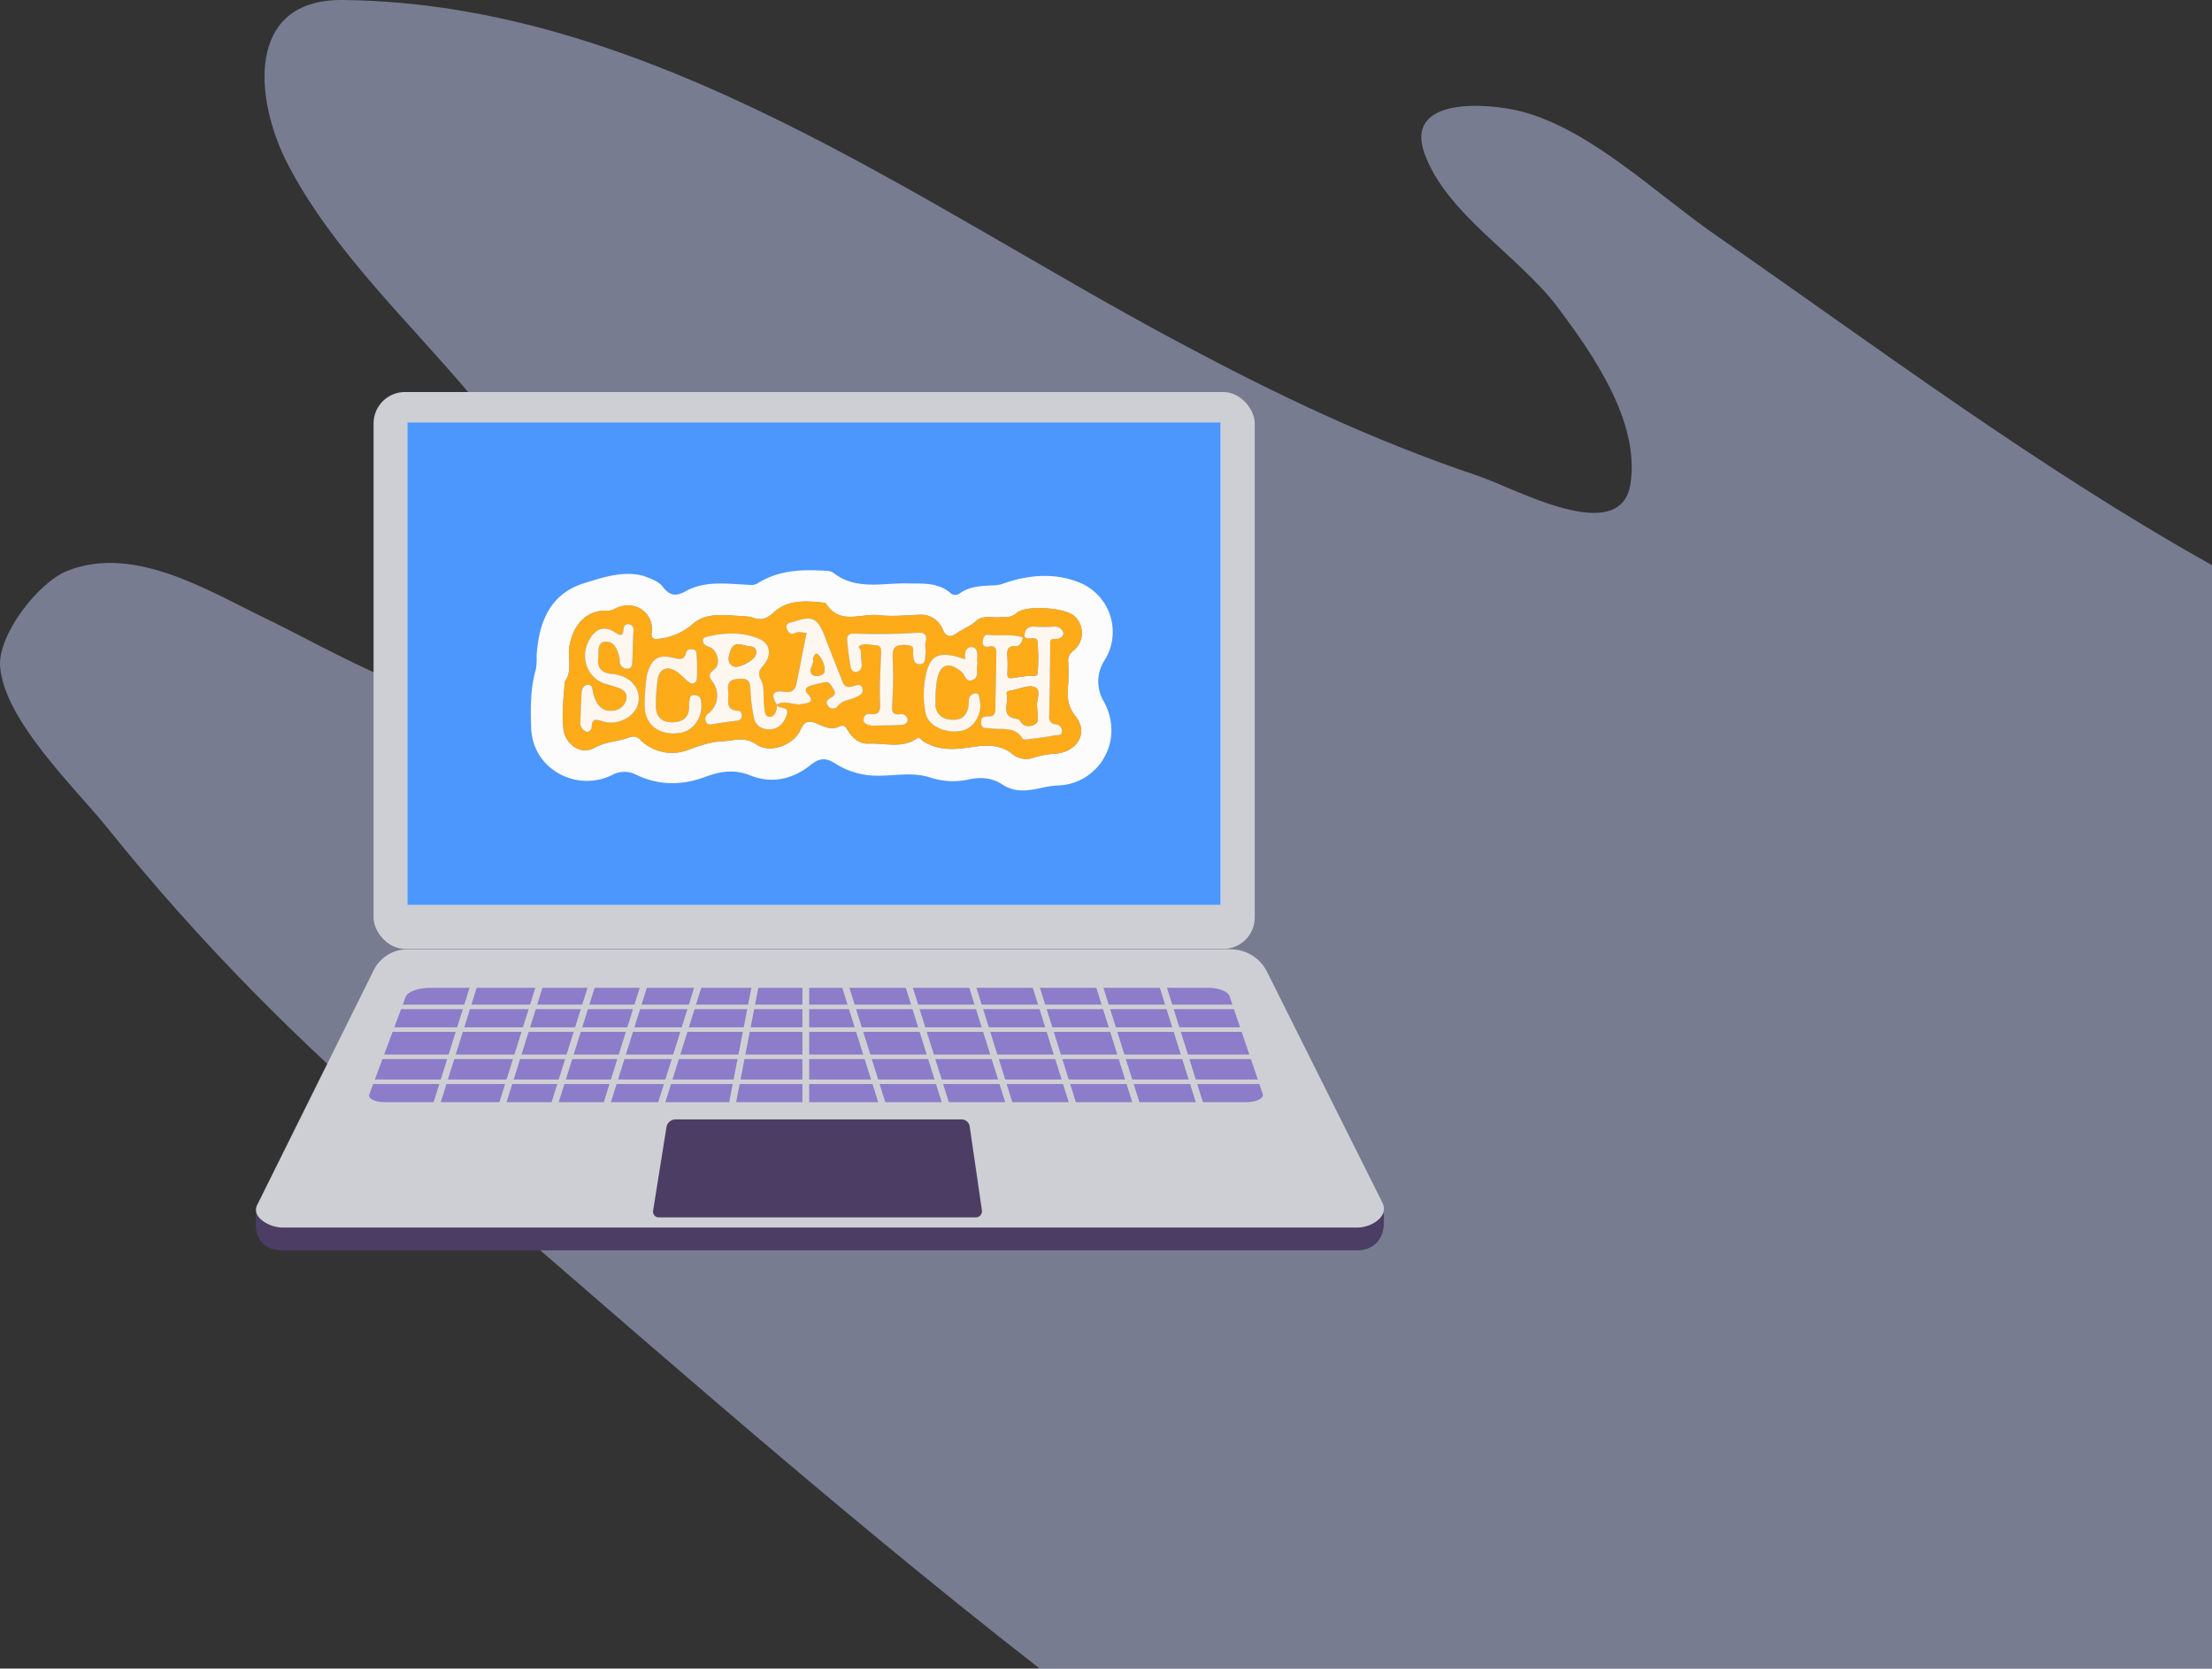<svg xmlns="http://www.w3.org/2000/svg" width="668.287" height="504.024" viewBox="0 0 668.287 504.024"><rect x="0" y="0" width="668.287" height="504.024" fill="#333333" stroke="none"/><defs><style>.a{fill:#bec9f2;opacity:0.49;}.b{fill:#b35328;}.c{fill:#e9e9e9;}.d{fill:#8e94a0;}.e{fill:#4b3d64;}.f{fill:#cecfd4;}.g{fill:#fff;}.h{fill:#8c7cc9;}.i{fill:#4c97fe;}.j{fill:#fcfcfc;}.k{fill:#feab1a;}.l{fill:#fef7f0;}.m{fill:#fef6ec;}</style></defs><g transform="translate(-714.713 -279.798)"><g transform="translate(714.713 279.798)"><path class="a" d="M1383,450.518v333.3H1028.808c-65.342-50.9-127.321-106.325-190.176-160.279-33.5-28.755-63.816-59.2-91.467-93.653-9.466-11.807-31.374-32.587-32.431-48.935-.6-9.381,11.423-25.187,20.323-28.719,20.672-8.216,43.674,6.715,61.45,15.134,18.81,8.913,93.365,53.463,97.268,10.691,2.859-31.411-17.609-55.938-36.347-78.315-18.81-22.473-41.943-43.877-55.636-70.074C791.4,309.8,788.857,279.5,818.261,279.8c92.8.912,173.7,61.27,252.047,103.118,30.244,16.167,58.663,29.764,91.082,40.671,10.955,3.675,43.013,21.716,45.932,2.293,2.823-18.774-11.267-38.892-21.836-53.055-11.627-15.591-33.823-28.37-40.395-46.627-6.305-17.525,19.76-15.243,29.452-12.685,20.744,5.477,40.587,24.84,58.219,37.092C1282.357,385.056,1330.51,421.126,1383,450.518Z" transform="translate(-714.713 -279.798)"/></g><g transform="translate(792.016 398.214)"><path class="b" d="M976.23,490.465h0a.978.978,0,0,1-.579-1.253l.794-2.157,1.832.674-.794,2.158A.979.979,0,0,1,976.23,490.465Z" transform="translate(-935.207 -382.804)"/><path class="b" d="M986.178,494.129h0a.979.979,0,0,1-.579-1.253l.794-2.157c.053-.146,1.824.694,1.824.694l-.787,2.137A.978.978,0,0,1,986.178,494.129Z" transform="translate(-934.947 -382.709)"/><path class="c" d="M976.038,490.075h0a.98.98,0,0,1-.579-1.254l.869-2.361a.979.979,0,0,1,1.253-.578h0a.978.978,0,0,1,.579,1.253l-.869,2.361A.979.979,0,0,1,976.038,490.075Z" transform="translate(-935.212 -382.836)"/><path class="c" d="M985.966,493.731h0a.978.978,0,0,1-.578-1.253l.869-2.361a.978.978,0,0,1,1.253-.579h0a.978.978,0,0,1,.579,1.253l-.869,2.361A.979.979,0,0,1,985.966,493.731Z" transform="translate(-934.953 -382.741)"/><rect class="d" width="6.4" height="4.149" transform="translate(38.369 129.768) rotate(20.217)"/><rect class="d" width="6.4" height="4.149" transform="translate(41.106 122.906) rotate(20.217)"/><path class="e" d="M1269.125,640.261H944.043c-3.61,0-7.422-1.82-7.809-7.122v-4.872l35.584-65.752a11.324,11.324,0,0,1,10.144-6.289h248.769c4.642,0,14.878,9.143,16.954,13.3l29.356,59.844v2.149C1277.113,637.748,1273.084,640.261,1269.125,640.261Z" transform="translate(-936.234 -380.998)"/><path class="f" d="M1269.153,633.553H944.071c-3.61,0-9.552-3.165-7.319-7.057l35.095-70.688a11.324,11.324,0,0,1,10.144-6.289h248.769a12.254,12.254,0,0,1,10.962,6.775l34.74,69.517C1278.9,630.242,1273.113,633.553,1269.153,633.553Z" transform="translate(-936.233 -381.173)"/><rect class="f" width="266.218" height="168.221" rx="9.485" transform="translate(35.561)"/><rect class="g" width="245.68" height="145.765" transform="translate(45.781 9.175)"/><path class="e" d="M1150.681,629.187h-95.788a1.727,1.727,0,0,1-1.705-2l4.04-25.231a2.8,2.8,0,0,1,2.77-2.362h86.4a2.466,2.466,0,0,1,2.44,2.11l3.7,25.372A1.87,1.87,0,0,1,1150.681,629.187Z" transform="translate(-933.182 -379.866)"/><path class="h" d="M1234.525,595.4H974.265c-2.888,0-5.091-1.109-4.634-2.334L980.6,563.611c.592-1.589,3.782-2.758,7.527-2.758h234.744c3.327,0,6.149,1.049,6.63,2.463l10.059,29.62C1239.958,594.242,1237.591,595.4,1234.525,595.4Z" transform="translate(-935.364 -380.878)"/><g transform="translate(33.521 173.4)"><rect class="f" width="271.409" height="1.371" transform="translate(0 11.651)"/><rect class="f" width="271.409" height="1.371" transform="translate(0 18.505)"/><rect class="f" width="271.409" height="1.371" transform="translate(0 26.73)"/><rect class="f" width="271.409" height="1.371" transform="translate(0 34.269)"/><rect class="f" width="2.056" height="45.235" transform="translate(32.87 0.731) rotate(17.439)"/><rect class="f" width="2.056" height="45.235" transform="translate(52.746 0.731) rotate(17.439)"/><rect class="f" width="2.056" height="45.235" transform="translate(68.509 0.731) rotate(17.439)"/><rect class="f" width="2.056" height="45.235" transform="translate(84.273 0.731) rotate(17.439)"/><rect class="f" width="2.056" height="45.235" transform="translate(100.722 0.731) rotate(17.439)"/><rect class="f" width="2.056" height="45.235" transform="translate(117.413 0.218) rotate(10.978)"/><rect class="f" width="2.056" height="45.235" transform="translate(131.592)"/><rect class="f" width="2.056" height="45.235" transform="translate(237.948 1.348) rotate(-17.439)"/><rect class="f" width="2.056" height="45.235" transform="translate(218.758 1.348) rotate(-17.439)"/><rect class="f" width="2.056" height="45.235" transform="translate(199.567 1.348) rotate(-17.439)"/><rect class="f" width="2.056" height="45.235" transform="translate(180.376 1.348) rotate(-17.439)"/><rect class="f" width="2.056" height="45.235" transform="translate(161.186 1.348) rotate(-17.439)"/><rect class="f" width="2.056" height="45.235" transform="translate(141.995 1.348) rotate(-17.439)"/></g></g><rect class="i" width="245.68" height="145.765" transform="translate(837.798 407.389)"/><g transform="translate(875.089 452.052)"><path class="j" d="M1051.18,439.613c2.392.895,4.578,1.635,5.866,3.306,2.041,2.647,3.867,3.044,6.886,1.363,6.009-3.348,12.7-2.212,19.173-1.959a3.753,3.753,0,0,0,2.616-.455c6.339-4,13.424-4.244,20.611-3.766a4.083,4.083,0,0,1,2.154.51c6.816,5.447,14.8,3.128,22.349,3.287,4.638.1,9.269-.416,13.126,2.9a2.169,2.169,0,0,0,2.8.122c3.264-2.334,7.043-2.27,10.752-2.451a9.165,9.165,0,0,0,2.7-.623c7.558-2.615,15.419-3.214,22.839-.155a16.074,16.074,0,0,1,7.612,23.206,11.752,11.752,0,0,0-.385,12.641c6.544,11.839-1.6,25.023-13.914,25.41-4.162.131-8.085,2.011-12.462,1.353a10.623,10.623,0,0,1-4.275-1.675c-3.223-2.106-6.59-2.239-10.088-1.527a21.727,21.727,0,0,1-11.468-.5c-5.771-1.957-11.627-.349-17.432-.644a23.473,23.473,0,0,1-11.61-3.735c-2.639-1.658-4.608-1.657-7.279.5-5.365,4.333-11.825,5.808-18.318,3.157-4.767-1.945-9.209-1.148-13.41.422-7.188,2.685-14.076,2.682-20.9-.55a7.7,7.7,0,0,0-7.424.047c-10.478,5.158-24.034-1.528-24.413-14.4-.172-5.86-.26-11.765,1.423-17.521a19.844,19.844,0,0,0,.223-4.127c.683-10,3.888-18.635,14.355-21.911C1039.113,440.012,1045.2,438.014,1051.18,439.613Zm-23.738,31.929c-.33,4.693-.936,9.413-.436,14.176.5,4.793,5.278,8.184,9.363,5.881,3.4-1.917,7.053-1.9,10.462-3.134a2.83,2.83,0,0,1,3.479.768,13.649,13.649,0,0,0,14.628,2.875c3.362-1.227,6.64-2.377,10.136-2.515,3.4-.134,6.595-1.56,10.286.966,4.251,2.909,11.329.132,13.388-4.559,1.34-3.056,3.147-2.507,5.231-1.595,2,.876,4.056,1.784,6.122.845,1.844-.838,2.157-.09,3.034,1.343,1.3,2.121,3.419,3.85,6.085,3.713,4.85-.248,9.941,1.546,14.5-1.483.971-.644,1.358.32,1.909.677,4.622,3,9.49,2.642,14.7,1.852,4.078-.618,8.574-.938,12.214,1.992a6.637,6.637,0,0,0,6.677,1.155,27.368,27.368,0,0,1,6.6-1.15c6.608-.69,9.935-6.375,5.884-11.408-2.308-2.867-2.4-5.453-2.243-8.552a57.969,57.969,0,0,0,.107-7.466,3.819,3.819,0,0,1,1.648-3.78,6.839,6.839,0,0,0,.152-10.4c-2.555-2.454-14.556-3.468-17.428-.893-1.75,1.569-3.368,1.137-5.08,1.272-2.432.192-5.176-.683-7.137,1.134-1.779,1.649-4.02,2.363-5.92,3.729-1.455,1.048-3.035,1.417-4.138-1.1a7.05,7.05,0,0,0-7.142-4.513c-4.08.162-8.213.577-12.236.121-5.37-.607-11.788,3.068-15.88-3.469a1.017,1.017,0,0,0-.684-.294c-5.346-.616-10.913-.959-15.087,2.874-2.085,1.914-3.615,2.512-6.064,1.754a11.575,11.575,0,0,0-2.934-.546c-5.3-.208-11.193-1.392-15.406,2.244a18.415,18.415,0,0,1-9.727,4.492c-1.709.271-3.115.508-2.8-2.091.668-5.51-5.025-9.937-10.919-7a4.482,4.482,0,0,1-2.375.672c-7.486-.262-10.708,5.588-11.589,10.84C1028.233,464.472,1029.9,468.263,1027.442,471.542Z" transform="translate(-1017.193 -437.924)"/><path class="k" d="M1027.2,471.3c2.462-3.279.791-7.07,1.38-10.578.88-5.252,4.1-11.1,11.589-10.84a4.482,4.482,0,0,0,2.375-.672c5.894-2.933,11.587,1.494,10.919,7-.316,2.6,1.09,2.362,2.8,2.091a18.415,18.415,0,0,0,9.727-4.492c4.213-3.636,10.1-2.452,15.406-2.244a11.575,11.575,0,0,1,2.934.546c2.449.758,3.979.16,6.064-1.754,4.174-3.833,9.741-3.49,15.087-2.874a1.017,1.017,0,0,1,.684.294c4.092,6.537,10.51,2.862,15.88,3.469,4.023.456,8.156.041,12.236-.121a7.05,7.05,0,0,1,7.142,4.513c1.1,2.52,2.683,2.151,4.138,1.1,1.9-1.366,4.14-2.08,5.92-3.729,1.961-1.817,4.7-.942,7.137-1.134,1.713-.135,3.331.3,5.08-1.272,2.872-2.576,14.873-1.562,17.428.893a6.839,6.839,0,0,1-.152,10.4,3.819,3.819,0,0,0-1.648,3.78,57.969,57.969,0,0,1-.107,7.466c-.158,3.1-.065,5.685,2.243,8.552,4.051,5.033.724,10.719-5.884,11.408a27.368,27.368,0,0,0-6.6,1.15,6.637,6.637,0,0,1-6.677-1.155c-3.64-2.93-8.136-2.609-12.214-1.992-5.212.79-10.08,1.143-14.7-1.852-.551-.357-.938-1.322-1.909-.677-4.559,3.029-9.649,1.234-14.5,1.483-2.666.136-4.788-1.592-6.085-3.713-.877-1.433-1.19-2.181-3.034-1.343-2.066.939-4.121.031-6.122-.845-2.084-.912-3.891-1.461-5.231,1.595-2.058,4.691-9.136,7.468-13.388,4.559-3.691-2.525-6.89-1.1-10.286-.966-3.5.137-6.774,1.288-10.136,2.515a13.649,13.649,0,0,1-14.628-2.875,2.83,2.83,0,0,0-3.479-.768c-3.409,1.229-7.064,1.217-10.462,3.134-4.085,2.3-8.859-1.088-9.363-5.881C1026.261,480.716,1026.867,476,1027.2,471.3Zm64.011,6.988c2.476-1.589,5.037.291,7.521-.181,1.75-.332,4.412-.36,1.747-3.2-1.12-1.194-.109-1.951.772-2.288a35.618,35.618,0,0,1,4.341-1.054c1.685-.41,2.022.866,2.75,1.924.943,1.37.375,1.982-.723,2.679-.854.541-1.832,1.18-.911,2.377a1.768,1.768,0,0,0,2.936.209c1.4-1.917,3.731-1.784,5.526-2.745,1.258-.673,2.208-.961,1.992-2.429-.276-1.873-1.934-1.086-2.711-.876-1.582.428-2.661.417-3.317-1.265-1.739-4.464-3.543-8.9-5.24-13.383-2.235-5.9-3.786-6.795-9.5-4.813-.695.24-2.654.267-2.131,1.942.359,1.148,1.058,2.25,2.813,1.351.775-.4,1.96.009,3.189.06-1.011,5.124-1.992,10.213-3.029,15.29-.4,1.945-1.375,2.893-3.65,2.525-3.542-.573-4.209.964-2.3,3.85.053,1.843-.548,3.85-2.429,3.715-1.363-.1-1.3-2.39-1.476-3.828-.3-2.449.251-5.028-.913-7.336-.834-1.652-.782-2.7.612-4.277,2.86-3.228,2.2-6.767-1.316-8.188-4.879-1.976-9.963-1.851-15.036-.7-.827.186-1.926.331-1.777,1.518.12.959,1.015,1.369,1.89,1.66,2.482.826,3.672,5.249,1.563,6.815-1.912,1.419-1.645,2.313-.42,3.87a6.906,6.906,0,0,1-1.359,9.435,1.86,1.86,0,0,0-.843,2.248c.322,1.037,1.014,1.178,2.054.991,2.448-.44,4.923-.74,7.393-1.051.892-.113,1.4-.538,1.434-1.425.029-.668-.259-1.508-.846-1.531-4.547-.175-2.918-3.384-3.248-5.924-.42-3.233,1.17-3.7,3.7-3.807,2.91-.128,3,1.574,3.077,3.813a49.145,49.145,0,0,0,1.044,8.095c.5,2.459,2.641,3.448,4.771,3.391,2.734-.072,4.444-2.086,5.138-4.607C1095.008,478.547,1091.756,479.788,1091.208,478.29Zm74.412-20.263c-3.378-1.215-6.916-.4-10.359-.816-1.443-.172-1.629,1.06-1.754,1.988a1.282,1.282,0,0,0,1.6,1.56c2.784-.649,2.482,1.334,2.47,2.876-.04,5.213-.228,10.424-.263,15.637-.01,1.449-.221,2.589-1.92,2.574-1.409-.011-2.513.07-2.4,1.934.123,2.04,1.788,1.481,2.849,1.651,3.4.546,7.354-.756,9.709,3.159.183.3,1.2.207,1.813.128,2.574-.332,5.159-.632,7.7-1.157.811-.168,2.284.3,2.349-1.225a2.029,2.029,0,0,0-1.814-2.09,2.068,2.068,0,0,1-2.041-2.468c.152-7.1.237-14.206.295-21.31.009-1.172-.329-2.181,1.589-2.04.956.07,2.627-.619,2.36-1.894a2.678,2.678,0,0,0-2.966-1.795,39.659,39.659,0,0,1-5.565-.016c-2.257-.161-3.165.9-3.152,3.017C1165.951,457.837,1165.786,457.932,1165.62,458.027Zm-125.572,14.12c1.309.4,2.149.645,2.985.908,1.691.53,3.1,1.546,2.819,3.427a4.35,4.35,0,0,1-3.79,3.581c-3.117.608-5.422-1.318-6.319-5.417-.255-1.164-.188-2.5-1.707-2.323-1.225.143-1.72,1.326-1.769,2.572-.119,2.98-.271,5.96-.366,8.94a2.825,2.825,0,0,0,1.854,2.611c.552.249,1.518-.5,1.557-1.337.126-2.707,1.18-2.443,3.413-1.773,4.688,1.4,9.825-1.531,10.67-5.567.9-4.311-2.393-8.293-7.868-8.737-3.347-.272-4.587-2.044-4.231-4.76.232-1.772-.565-5.067,2.41-5.025,2.735.039,3.6,2.835,4.109,5.3.049.239-.057.508-.026.754a2.262,2.262,0,0,0,2.29,2.108c1.323.037,1.47-1.228,1.524-2.179.167-2.978.082-5.975.363-8.938.121-1.287-.253-2.026-1.317-2.275-1.033-.241-1.607.493-1.7,1.519-.211,2.334-1.038,1.889-2.615.881-2.264-1.447-4.686-1.664-6.677.764C1031.088,462.761,1033.622,470.631,1040.048,472.147Zm79.836,12.47c2.548-.052,5.891-.061,9.224-.234.857-.045,1.831-.794,1.645-1.706a1.911,1.911,0,0,0-1.912-1.545c-3.039.5-2.835-1.106-2.7-3.338a118.688,118.688,0,0,0,.119-13.386c-.178-3.319.656-4.389,4.21-4.151,2.723.183,1.84,1.49,1.981,2.882.132,1.308.222,3.065,2.194,2.879,1.731-.163,1.341-1.888,1.528-2.986.2-1.2-.287-2.551.028-3.7.715-2.6-.863-2.895-2.63-2.762a179.284,179.284,0,0,1-18.946.227c-1.663-.051-2.185.793-2.111,1.9a80.89,80.89,0,0,0,1.057,8.1c.144.852.768,1.782,1.781,1.54a1.808,1.808,0,0,0,1.55-1.871c-.1-1.485-.237-2.97-.259-4.455-.008-.583-1.1-1.147-.317-1.564,1.591-.842,3.362-.2,5.035-.1,1.5.091,1.446,1.353,1.4,2.569-.173,4.851-.506,9.716-.29,14.554.111,2.493-.089,3.99-2.924,3.665a1.627,1.627,0,0,0-2.054,1.586C1117.339,483.834,1118.153,484.233,1119.884,484.617Zm-67.621-16.166c-.646,1.88-1.165,9.639-.79,11.833.819,4.8,5.116,7.421,10.671,6.5,4.141-.684,6.9-4.986,6.243-9.452-.18-1.212-.534-1.7-1.752-1.9-1.6-.258-1.572.845-1.776,1.792a5.971,5.971,0,0,0-.1,1.476c.122,3.3-1.669,4.788-4.751,4.919-3.258.139-5.23-1.45-5.28-4.756a52.336,52.336,0,0,1,.542-8.129c.477-3.358,2.951-4.35,5.822-2.4,1.227.832,2.224,2,3.378,2.949,1.411,1.162,2.507.534,2.64-1a53.061,53.061,0,0,0-.086-7.064c-.032-.677-.053-1.467-1.165-1.611-1.037-.133-1.738.021-2.007,1.076-.575,2.26-1.976,1.945-3.748,1.488C1055.715,463.04,1053.722,464.211,1052.263,468.451Zm95.962-3.815c-7.433-2.681-10.49-1.58-11.8,4.178a27.881,27.881,0,0,0-.15,12.2c.854,3.869,6.384,6.221,11.125,5.077,3.542-.854,6.1-5.333,5.154-9.194-.182-.746.006-2-1.211-2.016a2.106,2.106,0,0,0-2.048,1.905,23.7,23.7,0,0,1-.212,2.562c-.868,3.252-3.2,3.862-6,3.372a4.409,4.409,0,0,1-3.873-4.735,39.514,39.514,0,0,1,.414-7.027c.908-5,3.607-5.811,7.487-2.572,1.034.864,1.153,3.209,3.227,2.447,2.26-.829,1.034-3.048,1.484-4.606.163-.563-.11-1.24-.034-1.845.2-1.578-.024-3.417-1.669-3.488C1148.574,460.829,1147.833,462.524,1148.225,464.636Z" transform="translate(-1016.949 -437.685)"/><path class="l" d="M1162.9,457.546c-.013-2.118.895-3.178,3.152-3.017a39.659,39.659,0,0,0,5.565.016,2.678,2.678,0,0,1,2.966,1.795c.267,1.275-1.4,1.964-2.36,1.894-1.919-.142-1.58.868-1.589,2.04-.057,7.1-.143,14.207-.295,21.31a2.068,2.068,0,0,0,2.041,2.468,2.029,2.029,0,0,1,1.814,2.09c-.065,1.529-1.538,1.057-2.349,1.225-2.537.525-5.122.825-7.7,1.157-.609.079-1.63.174-1.813-.128-2.355-3.916-6.306-2.613-9.709-3.159-1.061-.17-2.726.389-2.849-1.651-.113-1.864.991-1.945,2.4-1.934,1.7.014,1.91-1.126,1.92-2.574.035-5.213.223-10.424.263-15.637.012-1.542.314-3.525-2.47-2.876a1.282,1.282,0,0,1-1.6-1.56c.124-.928.311-2.16,1.754-1.988,3.444.411,6.982-.4,10.359.816-.24,1.355-.992,2.757-2.294,2.639-2.569-.233-2.51,1.592-2.419,2.925.572,8.373-2.1,6.893,6.707,5.972.732-.077,2.347.552,2.431-.8a49.8,49.8,0,0,0-.043-9.654C1166.544,457.112,1163.9,458.978,1162.9,457.546Zm4.014,25.362a39.035,39.035,0,0,0-.235-4.033c-.326-2.1,1.51-5.15-.742-6.093-1.832-.766-4.549.536-6.859.99-.673.132-1.882.194-1.579,1.17.8,2.584-2.2,6.921,3.335,7.452.545.051.951,1.1,1.507,1.582C1163.64,485.116,1166.513,484.462,1166.913,482.908Z" transform="translate(-1013.733 -437.491)"/><path class="l" d="M1090.125,478.045c.553,1.5,3.8.254,3.094,2.841-.694,2.521-2.4,4.535-5.138,4.607-2.13.056-4.273-.933-4.771-3.391a49.145,49.145,0,0,1-1.044-8.095c-.073-2.239-.167-3.941-3.077-3.813-2.531.112-4.121.574-3.7,3.807.329,2.54-1.3,5.748,3.248,5.924.588.023.875.863.846,1.531-.039.888-.543,1.312-1.434,1.425-2.47.311-4.945.611-7.393,1.051-1.041.187-1.732.046-2.054-.991a1.86,1.86,0,0,1,.843-2.248,6.906,6.906,0,0,0,1.359-9.435c-1.225-1.558-1.492-2.451.42-3.87,2.109-1.567.919-5.989-1.563-6.815-.875-.291-1.77-.7-1.89-1.66-.149-1.186.95-1.332,1.777-1.518,5.073-1.146,10.156-1.271,15.036.7,3.512,1.421,4.176,4.96,1.316,8.188-1.393,1.573-1.446,2.625-.612,4.277,1.165,2.308.617,4.886.913,7.336.174,1.439.113,3.73,1.476,3.828,1.881.135,2.482-1.872,2.429-3.715Zm-6.345-14.887c.5-1.421,0-2.581-1.48-2.679-2.117-.141-4.956-2.058-6.083,1.206-.471,1.365-1.424,3.786.976,4.815C1078.724,467.156,1083.219,464.7,1083.78,463.159Z" transform="translate(-1015.871 -437.438)"/><path class="l" d="M1039.912,471.972c-6.425-1.516-8.96-9.386-4.389-14.965,1.991-2.429,4.413-2.211,6.677-.764,1.577,1.008,2.4,1.453,2.615-.881.092-1.026.666-1.76,1.7-1.519,1.063.249,1.438.988,1.317,2.275-.281,2.963-.2,5.961-.363,8.938-.053.951-.2,2.216-1.524,2.179a2.262,2.262,0,0,1-2.29-2.108c-.032-.246.075-.515.026-.754-.506-2.465-1.375-5.261-4.109-5.3-2.976-.042-2.178,3.253-2.41,5.025-.356,2.716.884,4.488,4.231,4.76,5.475.444,8.771,4.427,7.868,8.737-.845,4.036-5.982,6.971-10.67,5.567-2.233-.67-3.287-.934-3.413,1.773-.039.834-1,1.586-1.557,1.337a2.825,2.825,0,0,1-1.854-2.611c.1-2.981.247-5.961.366-8.94.049-1.247.544-2.43,1.769-2.572,1.519-.176,1.452,1.16,1.707,2.323.9,4.1,3.2,6.025,6.319,5.417a4.35,4.35,0,0,0,3.79-3.581c.277-1.881-1.128-2.9-2.819-3.427C1042.061,472.618,1041.222,472.37,1039.912,471.972Z" transform="translate(-1016.813 -437.51)"/><path class="l" d="M1089.662,478.129c-1.91-2.886-1.243-4.422,2.3-3.85,2.275.367,3.253-.58,3.65-2.525,1.037-5.077,2.018-10.166,3.029-15.29-1.229-.05-2.414-.457-3.189-.06-1.755.9-2.453-.2-2.812-1.351-.522-1.676,1.437-1.7,2.131-1.942,5.716-1.981,7.268-1.087,9.5,4.813,1.7,4.48,3.5,8.92,5.24,13.383.656,1.682,1.734,1.693,3.317,1.265.777-.209,2.435-1,2.711.876.217,1.467-.734,1.756-1.992,2.429-1.8.96-4.123.828-5.526,2.745a1.768,1.768,0,0,1-2.936-.209c-.92-1.2.057-1.837.911-2.377,1.1-.7,1.666-1.309.723-2.679-.728-1.058-1.065-2.334-2.75-1.924a35.618,35.618,0,0,0-4.341,1.054c-.88.338-1.891,1.094-.772,2.288,2.665,2.843,0,2.871-1.747,3.2-2.484.472-5.045-1.409-7.524.182Zm10.859-13.833c.739,1.6-1.892,3.514.052,4.917.936.675,3.348.09,3.473-1.058a6.622,6.622,0,0,0-2.042-5.217C1101.377,462.334,1100.879,463.493,1100.521,464.3Z" transform="translate(-1015.329 -437.553)"/><path class="l" d="M1117.7,484.377c-1.731-.384-2.545-.783-2.391-1.884a1.627,1.627,0,0,1,2.054-1.586c2.835.325,3.035-1.172,2.924-3.665-.215-4.838.117-9.7.29-14.554.044-1.216.1-2.478-1.4-2.569-1.673-.1-3.444-.745-5.035.1-.787.417.309.981.317,1.564.021,1.486.162,2.971.259,4.455a1.808,1.808,0,0,1-1.55,1.871c-1.014.242-1.638-.689-1.781-1.54a80.89,80.89,0,0,1-1.057-8.1c-.074-1.11.447-1.955,2.111-1.9a179.284,179.284,0,0,0,18.946-.227c1.767-.132,3.345.158,2.63,2.762-.315,1.146.177,2.5-.028,3.7-.187,1.1.2,2.823-1.528,2.986-1.972.186-2.062-1.571-2.194-2.879-.142-1.392.742-2.7-1.981-2.882-3.554-.238-4.388.831-4.21,4.151a118.688,118.688,0,0,1-.119,13.386c-.133,2.232-.338,3.84,2.7,3.338a1.911,1.911,0,0,1,1.912,1.545c.186.912-.788,1.661-1.645,1.706C1123.589,484.317,1120.246,484.325,1117.7,484.377Z" transform="translate(-1014.763 -437.445)"/><path class="m" d="M1051.632,468.083c1.459-4.24,3.453-5.411,7.835-4.277,1.772.458,3.174.773,3.748-1.488.269-1.056.97-1.21,2.007-1.076,1.111.144,1.133.934,1.165,1.611a53.061,53.061,0,0,1,.086,7.064c-.133,1.533-1.229,2.161-2.64,1-1.154-.95-2.151-2.117-3.378-2.949-2.871-1.949-5.345-.957-5.822,2.4a52.336,52.336,0,0,0-.542,8.129c.05,3.306,2.023,4.895,5.28,4.756,3.081-.131,4.873-1.623,4.751-4.919a5.971,5.971,0,0,1,.1-1.476c.2-.946.176-2.049,1.776-1.792,1.218.195,1.572.686,1.752,1.9.658,4.467-2.1,8.768-6.243,9.452-5.554.919-9.852-1.7-10.671-6.5C1050.468,477.722,1050.986,469.963,1051.632,468.083Z" transform="translate(-1016.318 -437.317)"/><path class="l" d="M1145.449,464.285c-.392-2.112.349-3.807,1.89-3.74,1.646.071,1.866,1.91,1.669,3.488-.076.605.2,1.282.034,1.845-.449,1.559.777,3.777-1.484,4.606-2.074.761-2.193-1.583-3.227-2.447-3.881-3.238-6.579-2.424-7.487,2.572a39.514,39.514,0,0,0-.414,7.027,4.409,4.409,0,0,0,3.873,4.735c2.8.49,5.134-.12,6-3.372a23.7,23.7,0,0,0,.212-2.562,2.106,2.106,0,0,1,2.048-1.905c1.217.013,1.029,1.27,1.211,2.016.942,3.861-1.612,8.34-5.154,9.194-4.741,1.144-10.271-1.208-11.125-5.077a27.881,27.881,0,0,1,.15-12.2C1134.96,462.705,1138.016,461.6,1145.449,464.285Z" transform="translate(-1014.173 -437.334)"/><path class="k" d="M1162.7,457.469c1.006,1.431,3.645-.434,3.887,1.368a49.8,49.8,0,0,1,.043,9.654c-.084,1.354-1.7.725-2.431.8-8.811.921-6.135,2.4-6.707-5.972-.091-1.333-.151-3.158,2.419-2.925,1.3.118,2.054-1.284,2.294-2.639C1162.37,457.662,1162.534,457.567,1162.7,457.469Z" transform="translate(-1013.532 -437.414)"/><path class="k" d="M1166.719,482.45c-.4,1.554-3.273,2.207-4.573,1.068-.556-.486-.963-1.531-1.507-1.582-5.536-.53-2.533-4.868-3.335-7.452-.3-.976.906-1.037,1.579-1.17,2.311-.455,5.028-1.757,6.859-.99,2.252.943.416,3.991.742,6.093A39.035,39.035,0,0,1,1166.719,482.45Z" transform="translate(-1013.539 -437.033)"/><path class="k" d="M1083.582,463.077c-.561,1.538-5.057,4-6.586,3.342-2.4-1.029-1.447-3.451-.976-4.815,1.127-3.264,3.966-1.346,6.083-1.206C1083.579,460.5,1084.084,461.656,1083.582,463.077Z" transform="translate(-1015.673 -437.356)"/><path class="k" d="M1100.235,464.026c.358-.8.856-1.962,1.484-1.358a6.622,6.622,0,0,1,2.042,5.217c-.125,1.148-2.537,1.733-3.473,1.058C1098.343,467.54,1100.974,465.627,1100.235,464.026Z" transform="translate(-1015.044 -437.283)"/></g></g></svg>